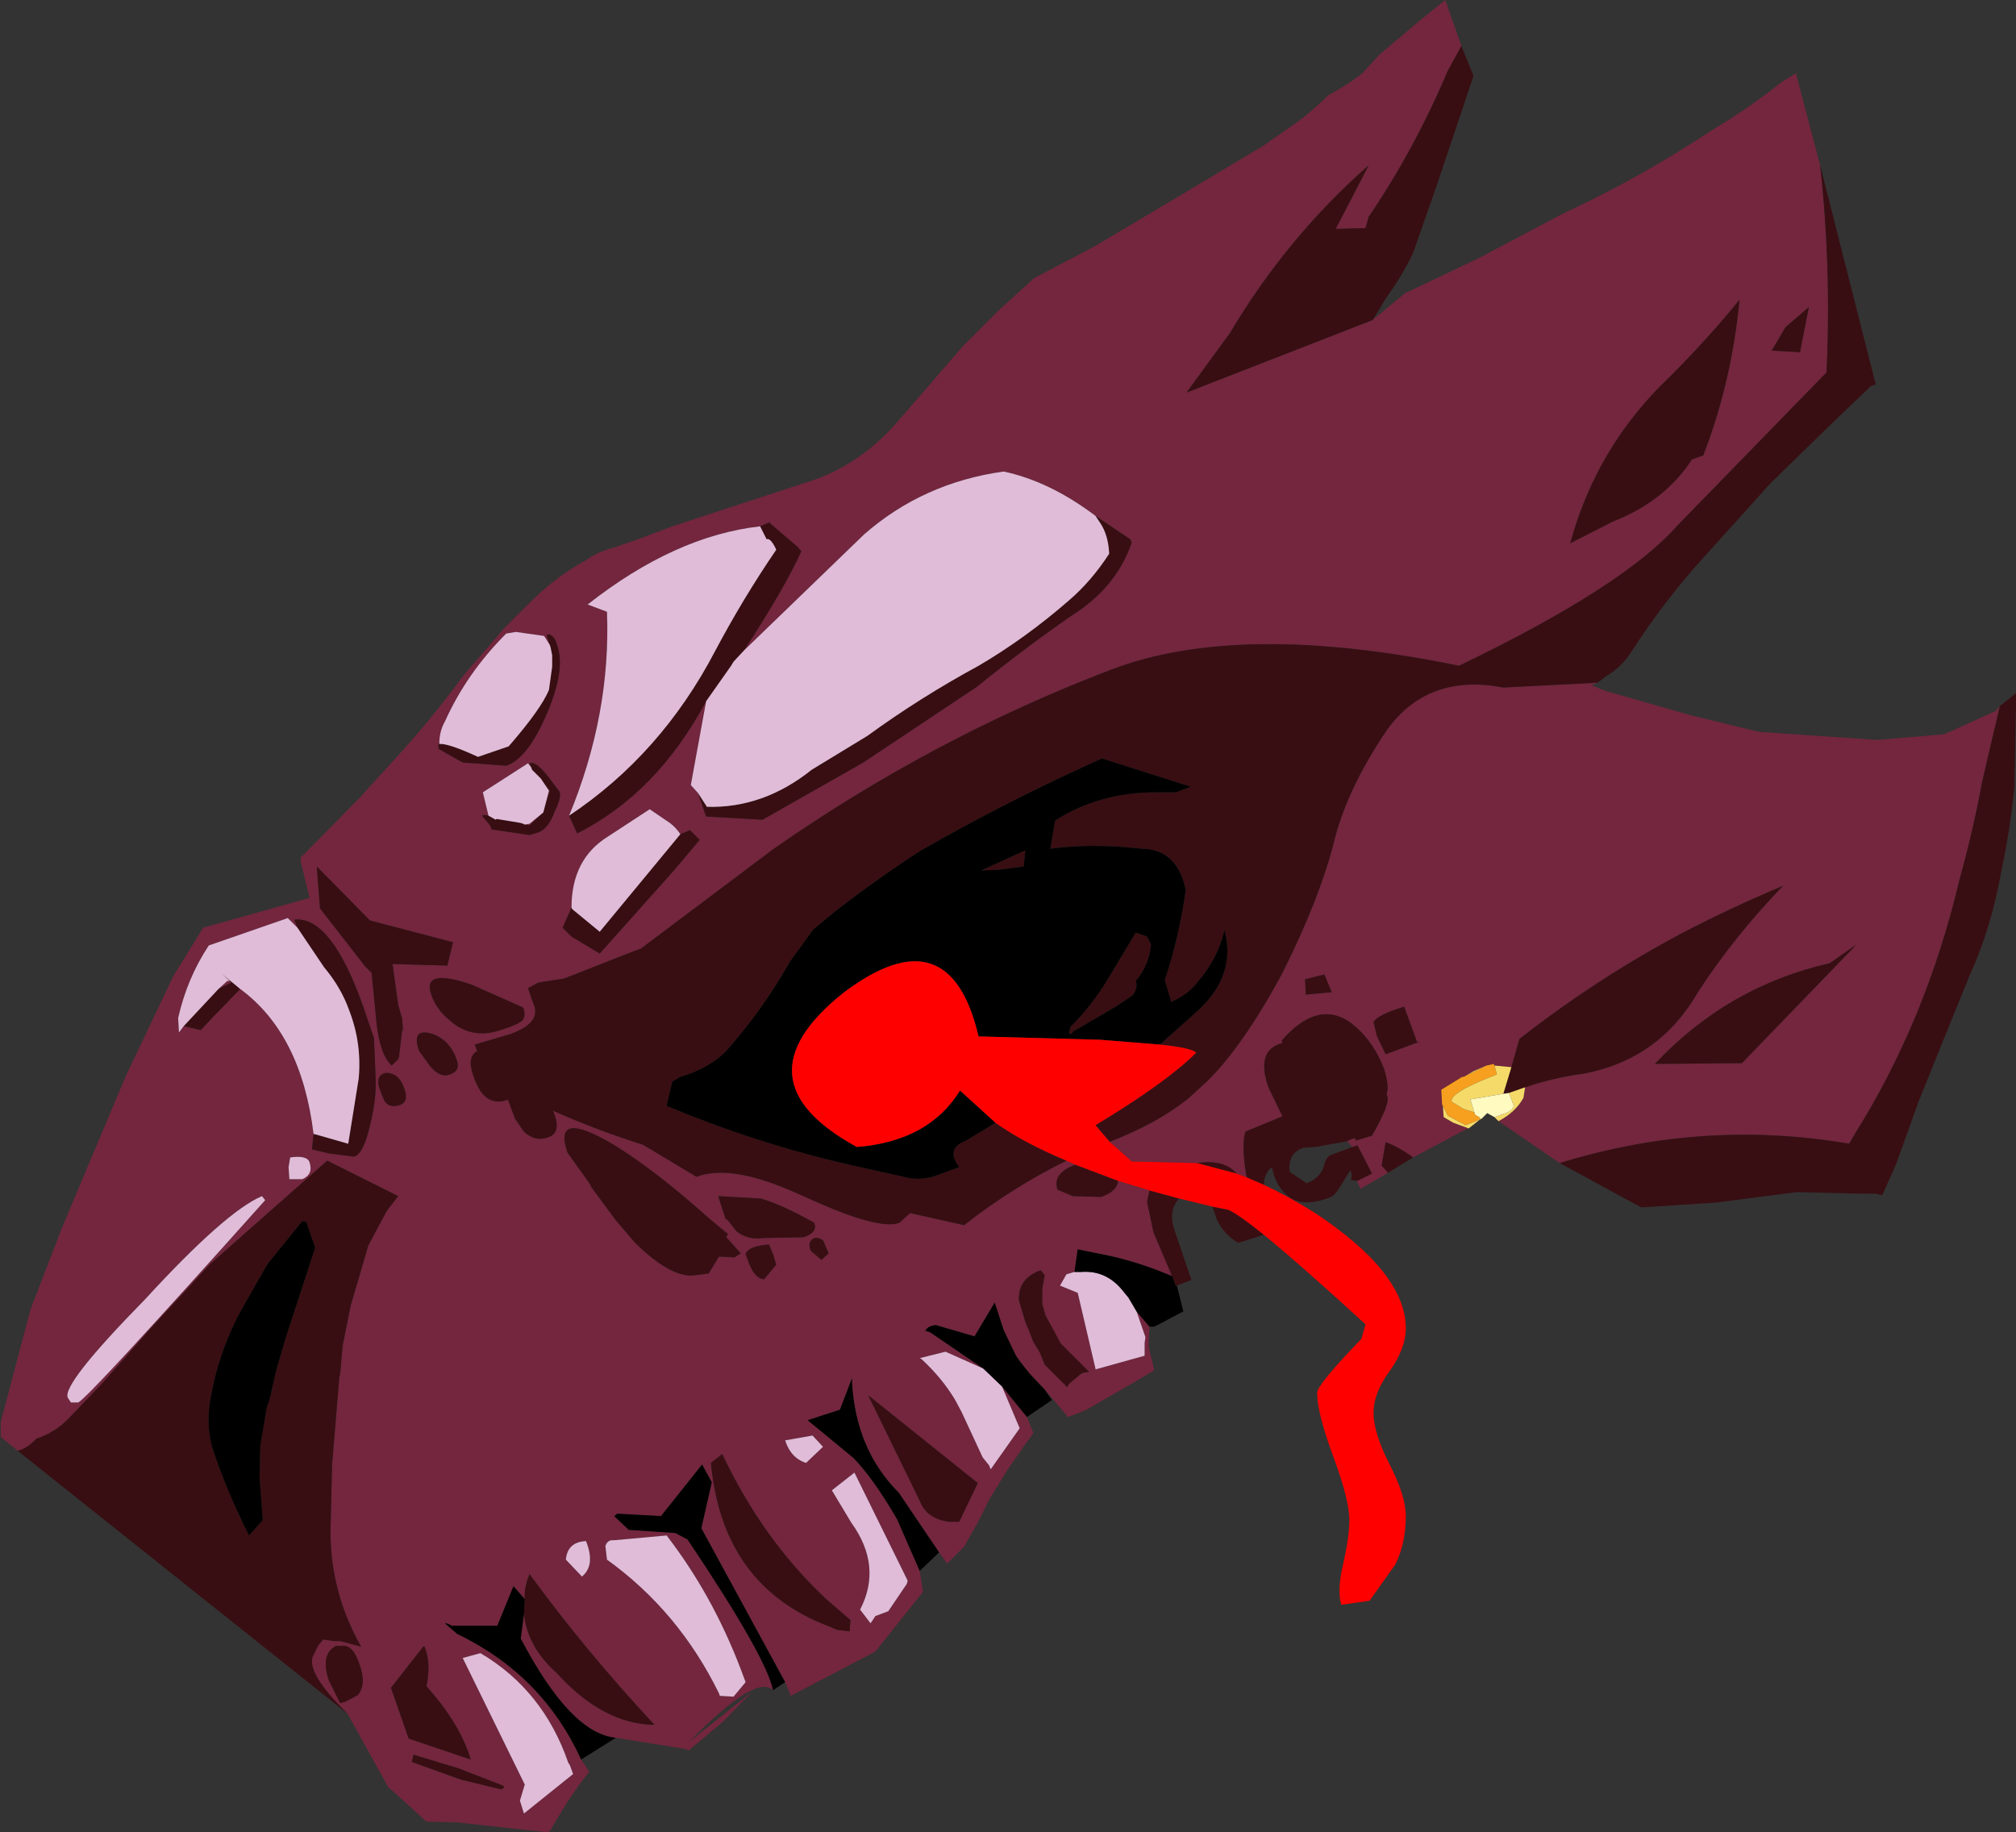 <?xml version="1.0" encoding="UTF-8" standalone="no"?>
<svg xmlns:xlink="http://www.w3.org/1999/xlink" height="113.65px" width="125.05px" xmlns="http://www.w3.org/2000/svg">
  <rect width="100%" height="100%" fill="#333333" stroke="none"/>
  <g transform="matrix(1.0, 0.0, 0.0, 1.0, 158.95, 25.55)">
    <path d="M-68.3 -22.7 L-69.15 -21.15 Q-71.2 -16.3 -74.05 -12.1 L-74.25 -11.4 -76.1 -11.35 -74.05 -15.3 Q-79.15 -10.8 -82.65 -4.9 L-85.35 -1.2 -73.8 -5.7 -73.75 -5.75 -71.75 -7.4 -71.5 -7.5 -67.2 -9.55 -62.0 -12.3 Q-57.25 -14.5 -52.8 -17.45 -50.45 -18.85 -48.45 -20.45 L-47.55 -21.0 -46.05 -15.3 Q-45.35 -9.05 -45.65 -2.45 L-54.9 7.05 Q-58.25 10.85 -68.45 15.75 -82.1 12.95 -90.05 16.0 -101.05 20.2 -110.95 27.1 L-119.2 33.3 -119.75 33.5 -123.95 35.15 -125.55 35.4 -126.2 35.75 -125.85 36.75 Q-125.35 37.9 -127.3 38.6 L-129.5 39.25 -129.35 39.65 Q-130.0 40.0 -129.6 41.15 -128.95 43.15 -127.55 42.7 L-127.45 42.65 -127.0 43.85 -126.45 44.65 Q-125.75 45.3 -124.95 45.0 -124.15 44.75 -124.55 43.6 L-124.65 43.35 Q-121.95 44.55 -119.1 45.45 L-119.0 45.5 -115.75 47.45 Q-113.75 46.7 -110.15 48.2 L-109.0 48.7 Q-104.45 50.8 -103.15 50.3 L-102.5 49.7 -99.15 50.45 Q-96.15 48.1 -92.8 46.45 L-92.25 46.7 Q-93.7 47.25 -93.35 48.25 L-92.4 48.65 -90.65 48.7 Q-89.65 48.35 -89.6 47.7 L-87.65 48.3 -87.8 49.0 -87.4 50.9 -86.25 53.6 -86.4 53.55 -86.65 53.45 Q-88.85 52.55 -91.15 52.15 L-92.1 51.95 -92.3 53.35 -92.8 53.5 -93.2 54.2 -92.1 54.65 -91.0 59.35 -91.0 59.4 -87.95 58.55 -87.95 57.95 -87.95 57.75 -87.9 57.4 -88.4 55.95 -88.45 55.8 -87.65 56.75 -87.7 58.0 -87.35 59.45 -88.6 60.2 -91.65 61.95 -92.7 62.35 -94.15 60.65 -95.05 59.7 -95.65 58.95 -95.9 58.6 -96.1 58.2 -96.7 56.95 -97.25 55.25 -98.5 57.35 -100.9 56.65 Q-101.4 56.7 -101.55 57.0 L-101.25 57.1 -97.95 59.35 -100.3 58.3 -101.9 58.7 -101.8 58.75 Q-100.5 59.95 -99.7 61.3 L-99.3 62.05 -98.0 64.85 -97.6 65.35 -97.5 65.6 -95.7 63.05 -96.8 60.45 -95.25 62.35 -94.85 63.35 -95.4 64.1 -96.5 65.7 -97.55 67.4 -98.3 68.9 -99.15 70.4 -100.2 71.45 -100.7 70.75 -103.2 67.05 Q-105.85 64.4 -106.1 60.25 L-106.1 59.95 -106.85 61.9 -108.85 62.55 -106.0 64.9 Q-104.75 66.2 -103.3 68.7 L-101.9 71.9 -101.8 72.5 -101.7 73.2 -104.65 76.9 -109.9 79.65 -110.25 78.8 -115.45 69.25 -114.8 66.4 -115.4 65.3 -117.95 68.5 -120.65 68.35 -120.85 68.5 -119.95 69.35 -117.05 69.55 -116.3 69.95 Q-111.4 77.25 -111.0 79.3 -112.05 78.25 -116.2 82.5 L-112.3 79.4 -114.1 81.25 -116.25 83.05 -116.4 82.95 -120.75 82.25 Q-123.55 82.0 -126.65 76.1 L-126.45 74.55 Q-126.25 76.6 -124.4 78.25 -121.55 81.4 -118.35 81.45 -122.6 76.9 -126.1 72.1 -126.45 72.9 -126.4 73.65 L-127.1 72.85 -128.1 75.3 -129.4 75.3 -130.95 75.3 Q-131.15 75.15 -131.35 75.15 L-130.6 75.8 Q-125.3 78.35 -122.9 83.6 L-122.4 84.35 -123.05 85.2 -123.7 86.15 -124.35 87.2 -124.85 88.05 -125.1 88.1 -130.6 87.5 -132.5 87.45 -134.65 85.5 -134.85 85.35 -137.4 80.75 Q-139.95 78.25 -139.55 77.2 L-139.2 76.5 -138.9 76.15 -138.25 76.25 -137.85 76.25 -136.55 76.6 Q-138.45 73.25 -138.45 69.45 L-138.35 65.3 -137.9 59.85 -137.85 59.7 -137.7 57.95 -137.2 55.45 -136.1 51.7 -134.95 49.55 -134.25 48.65 -138.65 46.45 -145.9 52.85 -149.55 56.8 -152.55 60.2 -154.65 62.4 Q-155.5 63.3 -156.7 63.7 -157.25 64.3 -157.85 64.45 L-158.9 63.6 -158.9 62.65 -157.05 55.65 -155.1 50.6 -151.15 41.2 -148.2 35.0 -146.35 32.0 -139.75 30.15 -140.3 27.9 -140.3 27.65 -136.65 23.95 -134.2 21.25 Q-132.15 19.0 -130.2 16.35 L-128.0 13.8 -127.75 13.5 -125.85 11.6 Q-124.35 10.15 -122.6 9.2 -121.85 8.65 -120.8 8.4 L-119.1 7.8 -117.25 7.1 -108.4 4.2 Q-105.6 3.2 -103.4 0.75 L-99.2 -4.1 -97.0 -6.3 -94.8 -8.3 -91.0 -10.3 -85.45 -13.6 -80.6 -16.5 -78.45 -18.0 Q-77.45 -18.75 -76.55 -19.65 -75.4 -20.25 -74.45 -21.0 L-73.4 -22.15 -70.85 -24.3 -69.3 -25.55 -68.3 -22.7 M-51.05 -6.95 Q-53.05 -4.5 -55.35 -2.2 -59.9 2.1 -61.55 8.15 L-58.9 6.8 Q-55.7 5.55 -54.0 2.95 L-53.3 2.7 Q-51.55 -1.8 -51.05 -6.95 M-49.05 -3.8 L-47.3 -3.7 -46.75 -6.5 -48.2 -5.25 -49.05 -3.8 M-34.9 18.25 L-36.0 22.95 Q-36.55 25.95 -37.4 29.0 -39.45 37.7 -43.9 44.8 L-44.25 45.4 Q-53.3 43.85 -62.2 46.6 L-66.0 44.0 Q-64.95 43.45 -64.45 42.55 L-64.35 41.9 Q-62.6 41.3 -60.7 41.05 -56.0 40.15 -53.6 35.95 -51.35 32.5 -48.35 29.4 -51.45 30.7 -54.45 32.25 -59.85 35.1 -64.7 38.9 L-65.2 40.65 -66.25 40.55 -66.3 40.45 -66.75 40.55 -67.55 40.9 -68.15 41.25 -68.25 41.25 -69.55 42.05 -69.5 42.95 -69.45 43.05 -69.4 43.75 -68.8 44.1 -67.85 44.45 -68.1 44.55 -71.3 46.25 Q-72.1 45.65 -73.0 45.3 L-73.25 46.75 -72.85 47.2 -74.55 48.2 -74.75 47.8 -74.75 47.7 -73.85 47.25 -73.95 47.05 -74.75 45.5 -75.05 45.6 -75.4 45.25 -75.2 45.15 -75.1 45.1 -74.9 45.05 -74.85 45.2 -73.85 44.9 Q-72.7 42.9 -72.9 42.45 L-72.95 42.3 Q-72.75 41.9 -73.1 40.75 -73.7 39.2 -74.8 38.2 -77.0 36.2 -79.45 39.0 L-79.4 39.15 Q-81.1 39.6 -80.25 41.95 L-79.4 43.7 -81.7 44.65 Q-81.95 45.45 -81.65 47.35 L-81.6 47.5 -82.25 47.25 Q-83.0 46.35 -84.7 46.6 L-88.75 46.5 -89.8 45.55 -90.1 45.3 -90.05 45.25 Q-87.2 44.15 -85.25 42.6 L-84.1 41.55 Q-81.85 39.35 -79.4 34.8 -77.15 30.3 -76.25 26.85 -75.45 23.45 -72.9 19.7 -70.35 16.2 -65.7 17.1 L-59.85 16.8 -60.25 16.95 -59.4 17.3 -54.15 18.8 -49.85 19.85 -42.5 20.35 -38.35 20.0 -35.15 18.55 -34.9 18.25 M-73.55 38.7 L-73.0 39.85 -71.25 39.2 Q-70.65 39.0 -71.05 39.1 L-71.85 36.9 Q-73.5 37.4 -73.75 37.85 L-73.55 38.7 M-76.35 36.0 L-76.8 34.9 -78.0 35.2 -77.95 36.15 -76.35 36.0 M-43.8 33.05 L-45.45 34.2 Q-51.8 35.65 -56.3 40.45 L-50.9 40.4 -43.8 33.05 M-91.0 6.45 Q-93.85 4.3 -96.7 3.7 -101.7 4.4 -105.35 7.6 L-112.8 14.8 Q-110.2 10.8 -109.25 8.65 L-109.45 8.4 -111.2 6.9 -111.2 6.85 -111.8 7.1 Q-117.1 7.7 -122.5 11.95 L-121.3 12.4 Q-121.05 18.75 -123.65 25.05 L-123.15 26.15 Q-118.2 23.65 -115.15 17.95 L-116.1 23.15 -115.65 23.65 -115.15 25.1 -111.65 25.3 -105.4 21.75 -98.35 17.05 Q-95.45 14.7 -92.5 12.65 -89.7 10.9 -88.75 8.1 L-88.85 7.9 -91.0 6.45 M-123.5 30.75 L-124.05 32.0 -123.5 32.55 -121.75 33.6 -117.15 28.45 -115.55 26.55 -116.15 25.95 -116.75 26.2 Q-117.0 25.8 -117.4 25.5 L-118.65 24.65 -121.25 26.35 Q-123.5 27.75 -123.5 30.75 M-111.75 48.8 L-114.4 48.65 -113.95 50.05 -113.8 50.15 -113.25 50.85 Q-112.5 51.4 -111.6 51.25 L-109.1 51.2 Q-108.2 50.9 -108.45 50.3 -110.4 49.2 -111.75 48.8 M-131.7 20.6 L-131.75 20.55 -131.75 20.9 -130.25 21.75 -127.55 21.95 Q-126.2 21.5 -125.0 18.65 -123.85 15.95 -124.4 14.45 -124.55 13.9 -124.9 13.8 L-125.05 13.85 -124.85 14.45 -125.2 13.9 -126.95 13.65 -127.55 13.75 Q-130.0 16.2 -131.35 19.2 -131.7 19.8 -131.7 20.6 M-125.25 24.85 L-124.9 23.5 -125.4 22.75 -124.85 23.5 -125.25 24.85 -126.1 25.65 -126.4 25.6 -126.1 25.55 -125.25 24.85 M-126.0 22.05 L-126.2 21.8 -129.0 23.6 -128.65 25.05 -128.9 25.0 -129.05 25.05 -128.55 25.65 -128.45 25.9 -126.1 26.25 -125.6 26.1 Q-124.95 25.9 -124.55 24.8 -124.1 23.9 -124.25 23.55 L-125.05 22.5 Q-125.75 21.65 -126.1 21.8 L-126.0 22.05 M-145.4 35.8 L-144.85 35.3 -144.7 35.3 -144.6 35.4 -145.4 35.8 M-144.05 35.8 Q-140.25 38.6 -139.5 44.8 L-139.6 45.75 -138.55 46.0 -137.0 46.2 Q-136.4 46.05 -136.0 44.25 -135.6 42.7 -135.65 41.35 L-135.75 38.85 -136.4 36.95 Q-138.4 31.25 -140.7 31.5 L-140.5 32.0 -141.1 31.4 -146.0 33.1 Q-147.35 35.15 -147.9 37.6 L-147.85 38.5 -147.55 38.1 -146.5 38.35 -145.7 37.5 -144.05 35.8 M-142.5 48.9 L-142.7 48.65 Q-144.95 49.6 -149.95 55.05 -155.1 60.3 -154.75 61.15 L-154.55 61.45 -154.1 61.45 Q-153.5 61.2 -142.5 48.9 M-126.5 36.95 L-129.65 35.55 Q-132.8 34.45 -132.2 36.15 -131.9 37.05 -131.05 37.75 -129.65 39.0 -127.75 38.3 -126.8 38.0 -126.55 37.75 -126.3 37.45 -126.5 36.95 M-131.2 34.35 L-130.85 32.9 -136.0 31.55 -139.3 28.2 -139.1 30.8 -136.3 34.4 -135.9 34.8 -135.6 37.85 Q-135.4 39.85 -134.65 40.55 L-134.25 40.15 -134.2 40.0 -134.0 38.3 -133.95 38.45 -134.0 37.65 -134.25 36.8 -134.6 34.25 -131.2 34.35 M-135.35 42.15 L-135.1 42.75 Q-134.8 43.2 -134.15 43.0 -133.55 42.8 -133.9 41.9 -134.2 41.05 -134.95 41.0 -135.75 41.1 -135.35 42.15 M-132.25 38.55 Q-133.45 38.25 -132.95 39.65 L-132.3 40.55 Q-131.65 41.35 -131.05 41.1 -130.4 40.9 -130.6 40.25 -131.05 38.9 -132.25 38.55 M-140.2 47.6 Q-139.5 47.3 -139.75 46.55 -139.9 46.1 -140.95 46.25 L-141.05 46.85 -141.0 47.6 -140.2 47.6 M-122.35 47.9 L-122.3 48.05 -120.75 50.15 -119.55 51.55 Q-117.25 53.8 -115.8 53.55 L-115.0 53.45 -114.35 52.4 -113.4 52.45 -113.0 52.2 -113.9 51.2 -113.8 51.0 -115.0 50.0 Q-118.3 47.05 -120.9 45.45 -124.7 43.2 -123.75 45.95 L-122.35 47.9 M-129.15 77.0 L-130.25 77.3 -126.4 85.15 -126.7 86.15 -126.45 86.95 -123.4 84.5 -123.6 83.95 -123.7 83.8 Q-125.25 79.3 -129.15 77.0 M-123.85 71.2 L-122.85 72.25 Q-122.0 71.55 -122.6 70.05 -123.75 70.1 -123.85 71.2 M-137.75 76.55 L-138.1 76.55 Q-139.1 77.05 -138.55 78.7 L-137.85 80.1 -137.5 80.0 -136.75 79.6 Q-136.2 78.9 -136.65 77.7 -137.05 76.45 -137.75 76.55 M-132.5 79.05 Q-132.2 77.65 -132.6 76.65 -132.6 76.55 -132.7 76.6 L-134.7 79.15 -133.6 82.3 -129.75 83.6 Q-130.4 81.4 -132.5 79.05 M-127.85 85.45 Q-127.55 85.3 -127.8 85.2 L-130.5 84.15 -133.3 83.3 -133.4 83.75 -130.35 84.85 -127.85 85.45 M-94.4 53.25 Q-95.8 53.75 -95.75 55.1 L-95.35 56.45 -95.1 57.05 -94.85 57.7 -94.45 58.35 -94.15 59.1 -92.75 60.5 -92.65 60.3 -92.05 59.8 Q-91.9 59.65 -91.75 59.6 L-91.4 59.55 -91.45 59.5 -93.15 57.8 -93.8 56.6 -94.1 56.05 -94.3 55.35 -94.3 54.4 -94.15 53.55 -94.4 53.25 M-99.45 68.85 L-98.3 66.45 -105.1 61.0 -101.85 67.65 Q-101.45 68.65 -100.1 68.85 L-99.45 68.85 M-108.0 52.6 L-107.55 52.2 -107.9 51.4 Q-108.15 51.2 -108.45 51.25 -108.9 51.5 -108.65 52.05 L-108.0 52.6 M-110.8 52.9 L-111.0 52.25 -111.25 51.65 Q-112.55 51.75 -112.7 52.25 L-112.5 52.8 Q-112.1 53.8 -111.55 53.8 L-110.8 52.9 M-114.85 65.2 Q-114.15 72.85 -107.5 75.35 L-107.05 75.55 -106.25 75.65 -106.2 74.95 -107.7 73.65 Q-111.65 69.95 -114.15 64.65 L-114.85 65.2 M-121.4 70.35 L-121.3 71.2 Q-116.85 74.4 -114.35 79.5 L-114.3 79.65 -113.45 79.7 -112.7 78.8 -113.0 78.0 Q-114.75 73.4 -117.6 69.7 L-120.9 70.0 Q-121.25 69.95 -121.4 70.35 M-108.95 65.2 L-107.9 64.2 -108.55 63.5 -110.25 63.8 Q-109.9 64.9 -108.95 65.2 M-102.7 72.7 L-102.65 72.5 -105.95 65.8 -107.35 66.9 -106.15 68.9 Q-104.2 71.6 -105.6 74.3 L-104.95 75.15 -104.65 74.7 -103.85 74.4 -102.7 72.7" fill="#73263e" fill-rule="evenodd" stroke="none"/>
    <path d="M-73.8 -5.7 L-85.35 -1.2 -82.65 -4.9 Q-79.15 -10.8 -74.05 -15.3 L-76.1 -11.35 -74.25 -11.4 -74.05 -12.1 Q-71.2 -16.3 -69.15 -21.15 L-68.3 -22.7 -67.55 -20.85 -68.3 -18.6 -69.9 -13.85 -71.3 -9.85 Q-72.0 -8.4 -72.95 -7.1 L-73.8 -5.7 M-157.85 64.45 Q-157.25 64.3 -156.7 63.7 -155.5 63.3 -154.65 62.4 L-152.55 60.2 -149.55 56.8 -145.9 52.85 -138.65 46.45 -134.25 48.65 -134.95 49.55 -136.1 51.7 -137.2 55.45 -137.7 57.95 -137.85 59.7 -137.9 59.85 -138.35 65.3 -138.45 69.45 Q-138.45 73.25 -136.55 76.6 L-137.85 76.25 -138.25 76.25 -138.9 76.15 -139.2 76.5 -139.55 77.2 Q-139.95 78.25 -137.4 80.75 L-157.85 64.45 M-126.4 73.65 Q-126.45 72.9 -126.1 72.1 -122.6 76.9 -118.35 81.45 -121.55 81.4 -124.4 78.25 -126.25 76.6 -126.45 74.55 L-126.4 73.65 M-86.25 53.6 L-87.4 50.9 -87.8 49.0 -87.65 48.3 -85.8 48.8 Q-86.55 49.55 -86.05 50.9 L-85.05 53.85 -85.95 54.2 -86.0 54.25 -86.25 53.6 M-89.6 47.7 Q-89.65 48.35 -90.65 48.7 L-92.4 48.65 -93.35 48.25 Q-93.7 47.25 -92.25 46.7 L-89.6 47.7 M-92.8 46.45 Q-96.15 48.1 -99.15 50.45 L-102.5 49.7 -103.15 50.3 Q-104.45 50.8 -109.0 48.7 L-110.15 48.2 Q-113.75 46.7 -115.75 47.45 L-119.0 45.5 -119.1 45.45 Q-121.95 44.55 -124.65 43.35 L-124.55 43.6 Q-124.15 44.75 -124.95 45.0 -125.75 45.3 -126.45 44.65 L-127.0 43.85 -127.45 42.65 -127.55 42.7 Q-128.95 43.15 -129.6 41.15 -130.0 40.0 -129.35 39.65 L-129.5 39.25 -127.3 38.6 Q-125.35 37.9 -125.85 36.75 L-126.2 35.75 -125.55 35.4 -123.95 35.15 -119.75 33.5 -119.2 33.3 -110.95 27.1 Q-101.05 20.2 -90.05 16.0 -82.1 12.95 -68.45 15.75 -58.25 10.85 -54.9 7.05 L-45.65 -2.45 Q-45.35 -9.05 -46.05 -15.3 L-42.6 -1.7 -42.9 -1.6 -45.2 0.6 -49.1 4.4 -53.25 9.0 Q-55.75 11.75 -57.8 14.95 -58.35 15.8 -59.25 16.35 L-59.85 16.8 -65.7 17.1 Q-70.35 16.2 -72.9 19.7 -75.45 23.45 -76.25 26.85 -77.15 30.3 -79.4 34.8 -81.85 39.35 -84.1 41.55 L-85.25 42.6 Q-87.2 44.15 -90.05 45.25 L-90.1 45.3 -91.0 44.25 Q-86.6 41.6 -84.75 39.75 -85.05 39.45 -87.0 39.25 L-84.6 37.1 Q-82.25 34.9 -83.0 32.15 -83.4 33.9 -84.65 35.35 -85.25 36.15 -86.3 36.6 L-86.7 35.25 Q-85.8 32.55 -85.4 29.65 -85.95 27.1 -88.15 27.1 -91.2 26.75 -93.8 27.1 L-93.5 25.35 Q-90.75 23.6 -87.25 23.6 L-86.0 23.6 -85.1 23.25 -90.6 21.5 Q-96.5 24.15 -101.9 27.25 -104.65 29.05 -107.1 30.95 L-108.5 32.1 -109.95 34.1 Q-111.7 37.2 -114.0 39.75 -115.15 40.8 -116.75 41.25 L-117.25 41.55 -117.6 43.05 Q-112.0 45.4 -106.05 46.75 L-102.9 47.45 Q-102.05 47.7 -101.1 47.45 L-99.45 46.85 Q-100.3 45.7 -99.1 45.25 L-97.2 44.1 Q-95.45 45.35 -92.8 46.45 M-51.05 -6.95 Q-51.55 -1.8 -53.3 2.7 L-54.0 2.95 Q-55.7 5.55 -58.9 6.8 L-61.55 8.15 Q-59.9 2.1 -55.35 -2.2 -53.05 -4.5 -51.05 -6.95 M-49.05 -3.8 L-48.2 -5.25 -46.75 -6.5 -47.3 -3.7 -49.05 -3.8 M-34.9 18.25 L-33.9 17.45 -33.9 18.2 -34.0 23.25 Q-34.25 25.85 -34.8 28.45 -35.45 32.05 -36.75 34.9 L-38.4 38.95 -39.95 42.8 -41.35 46.7 -42.2 48.6 -42.6 48.5 -43.45 48.5 -47.5 48.4 -52.5 49.05 -57.15 49.35 -62.2 46.6 Q-53.3 43.85 -44.25 45.4 L-43.9 44.8 Q-39.45 37.7 -37.4 29.0 -36.55 25.95 -36.0 22.95 L-34.9 18.25 M-71.3 46.25 L-72.85 47.2 -73.25 46.75 -73.0 45.3 Q-72.1 45.65 -71.3 46.25 M-74.75 47.7 L-75.15 47.65 Q-75.05 47.3 -75.2 47.05 L-75.75 47.95 Q-76.15 48.65 -76.5 48.75 -78.5 49.5 -79.4 48.3 -79.9 47.75 -80.05 46.85 -80.55 47.25 -80.55 47.95 L-81.6 47.5 -81.65 47.35 Q-81.95 45.45 -81.7 44.65 L-79.4 43.7 -80.25 41.95 Q-81.1 39.6 -79.4 39.15 L-79.45 39.0 Q-77.0 36.2 -74.8 38.2 -73.7 39.2 -73.1 40.75 -72.75 41.9 -72.95 42.3 L-72.9 42.45 Q-72.7 42.9 -73.85 44.9 L-74.85 45.2 -74.9 45.05 -75.1 45.1 -75.2 45.15 -75.4 45.25 -77.35 45.6 -78.1 45.65 Q-79.1 46.0 -78.95 47.15 L-77.9 47.85 Q-77.1 47.55 -76.85 46.85 -76.7 46.2 -76.4 46.1 L-75.05 45.6 -74.75 45.5 -73.95 47.05 -73.85 47.25 -74.75 47.7 M-80.55 51.05 L-82.15 51.55 Q-83.0 51.05 -83.45 50.15 L-83.75 49.3 -82.75 49.5 Q-82.1 49.8 -80.55 51.05 M-84.7 46.6 Q-83.0 46.35 -82.25 47.25 L-84.7 46.6 M-76.35 36.0 L-77.95 36.15 -78.0 35.2 -76.8 34.9 -76.35 36.0 M-73.55 38.7 L-73.75 37.85 Q-73.5 37.4 -71.85 36.9 L-71.05 39.1 Q-70.65 39.0 -71.25 39.2 L-73.0 39.85 -73.55 38.7 M-64.35 41.9 L-65.35 42.25 -65.7 42.3 -65.2 40.65 -64.7 38.9 Q-59.85 35.1 -54.45 32.25 -51.45 30.7 -48.35 29.4 -51.35 32.5 -53.6 35.95 -56.0 40.15 -60.7 41.05 -62.6 41.3 -64.35 41.9 M-43.8 33.05 L-50.9 40.4 -56.3 40.45 Q-51.8 35.65 -45.45 34.2 L-43.8 33.05 M-115.65 23.65 L-115.1 24.5 Q-111.6 24.6 -108.6 22.2 L-105.15 20.1 Q-101.85 17.7 -98.25 15.75 -95.35 14.05 -92.65 11.7 -91.25 10.5 -90.15 8.8 -90.2 7.65 -90.7 6.9 L-91.0 6.45 -88.85 7.9 -88.75 8.1 Q-89.7 10.9 -92.5 12.65 -95.45 14.7 -98.35 17.05 L-105.4 21.75 -111.65 25.3 -115.15 25.1 -115.65 23.65 M-112.8 14.8 L-113.45 15.5 -113.6 15.75 -115.15 17.95 Q-118.2 23.65 -123.15 26.15 L-123.65 25.05 Q-117.95 21.25 -114.6 14.85 -112.85 11.55 -110.8 8.55 -111.15 7.8 -111.4 7.9 L-111.8 7.1 -111.2 6.85 -111.2 6.9 -109.45 8.4 -109.25 8.65 Q-110.2 10.8 -112.8 14.8 M-116.75 26.2 L-116.15 25.95 -115.55 26.55 -117.15 28.45 -121.75 33.6 -123.5 32.55 -124.05 32.0 -123.5 30.75 -123.45 30.85 -121.75 32.25 -116.75 26.2 M-111.75 48.8 Q-110.4 49.2 -108.45 50.3 -108.2 50.9 -109.1 51.2 L-111.6 51.25 Q-112.5 51.4 -113.25 50.85 L-113.8 50.15 -113.95 50.05 -114.4 48.65 -111.75 48.8 M-95.35 27.2 L-95.45 28.2 -96.95 28.4 -98.1 28.45 -95.35 27.2 M-87.55 33.05 L-87.6 33.4 Q-87.8 34.5 -88.5 35.3 -88.35 35.75 -88.7 36.2 L-89.75 36.9 -92.4 38.45 Q-92.45 38.65 -92.65 38.55 L-92.55 38.15 Q-91.25 36.85 -90.3 35.3 L-88.5 32.3 -87.8 32.55 -87.55 33.05 M-124.85 14.45 L-125.05 13.85 -124.9 13.8 Q-124.55 13.9 -124.4 14.45 -123.85 15.95 -125.0 18.65 -126.2 21.5 -127.55 21.95 L-130.25 21.75 -131.75 20.9 -131.75 20.55 -131.7 20.6 Q-131.15 20.55 -129.3 21.4 L-127.4 20.75 Q-125.4 18.45 -124.9 17.25 L-124.7 15.8 -124.7 15.1 -124.8 14.6 -124.85 14.45 M-125.25 24.85 L-124.85 23.5 -125.4 22.75 -125.95 22.2 -126.0 22.05 -126.1 21.8 Q-125.75 21.65 -125.05 22.5 L-124.25 23.55 Q-124.1 23.9 -124.55 24.8 -124.95 25.9 -125.6 26.1 L-126.1 26.25 -128.45 25.9 -128.55 25.65 -129.05 25.05 -128.9 25.0 -128.65 25.05 -128.2 25.3 -128.15 25.25 -126.65 25.5 -126.5 25.55 -126.4 25.6 -126.1 25.65 -125.25 24.85 M-145.4 35.8 L-144.6 35.4 -144.7 35.3 -145.2 34.85 -144.05 35.8 -145.7 37.5 -146.5 38.35 -147.55 38.1 -145.4 35.8 M-139.5 44.8 L-139.45 44.8 -137.35 45.4 -136.7 41.35 Q-136.5 39.15 -137.3 37.1 -137.8 35.7 -138.85 34.45 L-140.5 32.0 -140.7 31.5 Q-138.4 31.25 -136.4 36.95 L-135.75 38.85 -135.65 41.35 Q-135.6 42.7 -136.0 44.25 -136.4 46.05 -137.0 46.2 L-138.55 46.0 -139.6 45.75 -139.5 44.8 M-131.2 34.35 L-134.6 34.25 -134.25 36.8 -134.0 37.65 -133.95 38.45 -134.0 38.3 -134.2 40.0 -134.25 40.15 -134.65 40.55 Q-135.4 39.85 -135.6 37.85 L-135.9 34.8 -136.3 34.4 -139.1 30.8 -139.3 28.2 -136.0 31.55 -130.85 32.9 -131.2 34.35 M-126.5 36.95 Q-126.3 37.45 -126.55 37.75 -126.8 38.0 -127.75 38.3 -129.65 39.0 -131.05 37.75 -131.9 37.05 -132.2 36.15 -132.8 34.45 -129.65 35.55 L-126.5 36.95 M-132.25 38.55 Q-131.05 38.9 -130.6 40.25 -130.4 40.9 -131.05 41.1 -131.65 41.35 -132.3 40.55 L-132.95 39.65 Q-133.45 38.25 -132.25 38.55 M-135.35 42.15 Q-135.75 41.1 -134.95 41.0 -134.2 41.05 -133.9 41.9 -133.55 42.8 -134.15 43.0 -134.8 43.2 -135.1 42.75 L-135.35 42.15 M-122.35 47.9 L-123.75 45.95 Q-124.7 43.2 -120.9 45.45 -118.3 47.05 -115.0 50.0 L-113.8 51.0 -113.9 51.2 -113.0 52.2 -113.4 52.45 -114.35 52.4 -115.0 53.45 -115.8 53.55 Q-117.25 53.8 -119.55 51.55 L-120.75 50.15 -122.3 48.05 -122.35 47.9 M-139.4 51.85 L-139.95 50.25 -140.2 50.2 -142.35 52.85 -143.95 55.65 Q-145.35 58.2 -145.85 61.0 -146.2 62.65 -145.8 64.2 -144.9 66.95 -143.5 69.7 L-142.65 68.75 -142.85 66.05 -142.8 64.1 -142.6 62.95 -142.4 61.75 -142.25 61.35 -141.8 59.4 -141.2 57.35 -139.4 51.85 M-127.85 85.45 L-130.35 84.85 -133.4 83.75 -133.3 83.3 -130.5 84.15 -127.8 85.2 Q-127.55 85.3 -127.85 85.45 M-132.5 79.05 Q-130.4 81.4 -129.75 83.6 L-133.6 82.3 -134.7 79.15 -132.7 76.6 Q-132.6 76.55 -132.6 76.65 -132.2 77.65 -132.5 79.05 M-137.75 76.55 Q-137.05 76.45 -136.65 77.7 -136.2 78.9 -136.75 79.6 L-137.5 80.0 -137.85 80.1 -138.55 78.7 Q-139.1 77.05 -138.1 76.55 L-137.75 76.55 M-94.4 53.25 L-94.15 53.55 -94.3 54.4 -94.3 55.35 -94.1 56.05 -93.8 56.6 -93.15 57.8 -91.45 59.5 -91.4 59.55 -91.75 59.6 Q-91.9 59.65 -92.05 59.8 L-92.65 60.3 -92.75 60.5 -94.15 59.1 -94.45 58.35 -94.85 57.7 -95.1 57.05 -95.35 56.45 -95.75 55.1 Q-95.8 53.75 -94.4 53.25 M-99.45 68.85 L-100.1 68.85 Q-101.45 68.65 -101.85 67.65 L-105.1 61.0 -98.3 66.45 -99.45 68.85 M-110.8 52.9 L-111.55 53.8 Q-112.1 53.8 -112.5 52.8 L-112.7 52.25 Q-112.55 51.75 -111.25 51.65 L-111.0 52.25 -110.8 52.9 M-108.0 52.6 L-108.65 52.05 Q-108.9 51.5 -108.45 51.25 -108.15 51.2 -107.9 51.4 L-107.55 52.2 -108.0 52.6 M-114.85 65.2 L-114.15 64.65 Q-111.65 69.95 -107.7 73.65 L-106.2 74.95 -106.25 75.65 -107.05 75.55 -107.5 75.35 Q-114.15 72.85 -114.85 65.2" fill="#380e12" fill-rule="evenodd" stroke="none"/>
    <path d="M-96.8 60.45 L-95.7 63.05 -97.5 65.6 -97.6 65.35 -98.0 64.85 -99.3 62.05 -99.7 61.3 Q-100.5 59.95 -101.8 58.75 L-101.9 58.7 -100.3 58.3 -97.95 59.35 -96.8 60.45 M-88.45 55.8 L-88.4 55.95 -87.9 57.4 -87.95 57.75 -87.95 57.95 -87.95 58.55 -91.0 59.4 -91.0 59.35 -92.1 54.65 -93.2 54.2 -92.8 53.5 -92.3 53.35 -91.85 53.35 Q-90.4 53.25 -89.4 54.4 L-88.95 54.95 -88.45 55.8 M-91.0 6.45 L-90.7 6.9 Q-90.2 7.65 -90.15 8.8 -91.25 10.5 -92.65 11.7 -95.35 14.05 -98.25 15.75 -101.85 17.7 -105.15 20.1 L-108.6 22.2 Q-111.6 24.6 -115.1 24.5 L-115.65 23.65 -116.1 23.15 -115.15 17.95 -113.6 15.75 -113.45 15.5 -112.8 14.8 -105.35 7.6 Q-101.7 4.4 -96.7 3.7 -93.85 4.3 -91.0 6.45 M-111.8 7.1 L-111.4 7.9 Q-111.15 7.8 -110.8 8.55 -112.85 11.55 -114.6 14.85 -117.95 21.25 -123.65 25.05 -121.05 18.75 -121.3 12.4 L-122.5 11.95 Q-117.1 7.7 -111.8 7.1 M-123.5 30.75 Q-123.5 27.75 -121.25 26.35 L-118.65 24.65 -117.4 25.5 Q-117.0 25.8 -116.75 26.2 L-121.75 32.25 -123.45 30.85 -123.5 30.75 M-131.7 20.6 Q-131.7 19.8 -131.35 19.2 -130.0 16.2 -127.55 13.75 L-126.95 13.65 -125.2 13.9 -124.85 14.45 -124.8 14.6 -124.7 15.1 -124.7 15.8 -124.9 17.25 Q-125.4 18.45 -127.4 20.75 L-129.3 21.4 Q-131.15 20.55 -131.7 20.6 M-125.4 22.75 L-124.9 23.5 -125.25 24.85 -126.1 25.55 -126.4 25.6 -126.5 25.55 -126.65 25.5 -128.15 25.25 -128.2 25.3 -128.65 25.05 -129.0 23.6 -126.2 21.8 -126.0 22.05 -125.95 22.2 -125.4 22.75 M-144.7 35.3 L-144.85 35.3 -145.4 35.8 -147.55 38.1 -147.85 38.5 -147.9 37.6 Q-147.35 35.15 -146.0 33.1 L-141.1 31.4 -140.5 32.0 -138.85 34.45 Q-137.8 35.7 -137.3 37.1 -136.5 39.15 -136.7 41.35 L-137.35 45.4 -139.45 44.8 -139.5 44.8 Q-140.25 38.6 -144.05 35.8 L-145.2 34.85 -144.7 35.3 M-142.5 48.9 Q-153.5 61.2 -154.1 61.45 L-154.55 61.45 -154.75 61.15 Q-155.1 60.3 -149.95 55.05 -144.95 49.6 -142.7 48.65 L-142.5 48.9 M-140.2 47.6 L-141.0 47.6 -141.05 46.85 -140.95 46.25 Q-139.9 46.1 -139.75 46.55 -139.5 47.3 -140.2 47.6 M-123.85 71.2 Q-123.75 70.1 -122.6 70.05 -122.0 71.55 -122.85 72.25 L-123.85 71.2 M-129.15 77.0 Q-125.25 79.3 -123.7 83.8 L-123.6 83.95 -123.4 84.5 -126.45 86.95 -126.7 86.15 -126.4 85.15 -130.25 77.3 -129.15 77.0 M-121.4 70.35 Q-121.25 69.95 -120.9 70.0 L-117.6 69.7 Q-114.75 73.4 -113.0 78.0 L-112.7 78.8 -113.45 79.7 -114.3 79.65 -114.35 79.5 Q-116.85 74.4 -121.3 71.2 L-121.4 70.35 M-108.95 65.2 Q-109.9 64.9 -110.25 63.8 L-108.55 63.5 -107.9 64.2 -108.95 65.2 M-102.7 72.7 L-103.85 74.4 -104.65 74.7 -104.95 75.15 -105.6 74.3 Q-104.2 71.6 -106.15 68.9 L-107.35 66.9 -105.95 65.8 -102.65 72.5 -102.7 72.7" fill="#e0bcd8" fill-rule="evenodd" stroke="none"/>
    <path d="M-122.9 83.6 Q-125.3 78.35 -130.6 75.8 L-131.35 75.15 Q-131.15 75.15 -130.95 75.3 L-129.4 75.3 -128.1 75.3 -127.1 72.85 -126.4 73.65 -126.45 74.55 -126.65 76.1 Q-123.55 82.0 -120.75 82.25 L-122.9 83.6 M-111.0 79.3 Q-111.4 77.25 -116.3 69.95 L-117.05 69.55 -119.95 69.35 -120.85 68.5 -120.65 68.35 -117.95 68.5 -115.4 65.3 -114.8 66.4 -115.45 69.25 -110.25 78.8 -111.0 79.3 M-101.9 71.9 L-103.3 68.7 Q-104.75 66.2 -106.0 64.9 L-108.85 62.55 -106.85 61.9 -106.1 59.95 -106.1 60.25 Q-105.85 64.4 -103.2 67.05 L-100.7 70.75 -101.9 71.9 M-95.25 62.35 L-96.8 60.45 -97.95 59.35 -101.25 57.1 -101.55 57.0 Q-101.4 56.7 -100.9 56.65 L-98.5 57.35 -97.25 55.25 -96.7 56.95 -96.1 58.2 -95.9 58.6 -95.65 58.95 -95.05 59.7 -94.15 60.65 -93.7 61.3 -95.25 62.35 M-87.65 56.75 L-88.45 55.8 -88.95 54.95 -89.4 54.4 Q-90.4 53.25 -91.85 53.35 L-92.3 53.35 -92.1 51.95 -91.15 52.15 Q-88.85 52.55 -86.65 53.45 L-86.4 53.55 -86.25 53.6 -86.0 54.25 -85.95 54.2 -85.8 54.8 -85.55 55.8 -87.25 56.7 -87.4 56.75 -87.65 56.75 M-97.2 44.1 L-99.1 45.25 Q-100.3 45.7 -99.45 46.85 L-101.1 47.45 Q-102.05 47.7 -102.9 47.45 L-106.05 46.75 Q-112.0 45.4 -117.6 43.05 L-117.25 41.55 -116.75 41.25 Q-115.15 40.8 -114.0 39.75 -111.7 37.2 -109.95 34.1 L-108.5 32.1 -107.1 30.95 Q-104.65 29.05 -101.9 27.25 -96.5 24.15 -90.6 21.5 L-85.1 23.25 -86.0 23.6 -87.25 23.6 Q-90.75 23.6 -93.5 25.35 L-93.8 27.1 Q-91.2 26.75 -88.15 27.1 -85.95 27.1 -85.4 29.65 -85.8 32.55 -86.7 35.25 L-86.3 36.6 Q-85.25 36.15 -84.65 35.35 -83.4 33.9 -83.0 32.15 -82.25 34.9 -84.6 37.1 L-87.0 39.25 -90.7 38.95 -98.0 38.75 -98.25 38.75 Q-100.05 31.05 -106.65 36.05 -113.4 41.45 -105.8 45.6 -101.35 45.25 -99.4 42.1 L-97.2 44.1 M-87.55 33.05 L-87.8 32.55 -88.5 32.3 -90.3 35.3 Q-91.25 36.85 -92.55 38.15 L-92.65 38.55 Q-92.45 38.65 -92.4 38.45 L-89.75 36.9 -88.7 36.2 Q-88.35 35.75 -88.5 35.3 -87.8 34.5 -87.6 33.4 L-87.55 33.05 M-95.35 27.2 L-98.1 28.45 -96.95 28.4 -95.45 28.2 -95.35 27.2 M-139.4 51.85 L-141.2 57.35 -141.8 59.4 -142.25 61.35 -142.4 61.75 -142.6 62.95 -142.8 64.1 -142.85 66.05 -142.65 68.75 -143.5 69.7 Q-144.9 66.95 -145.8 64.2 -146.2 62.65 -145.85 61.0 -145.35 58.2 -143.95 55.65 L-142.35 52.85 -140.2 50.2 -139.95 50.25 -139.4 51.85" fill="#000000" fill-rule="evenodd" stroke="none"/>
    <path d="M-69.45 43.05 L-69.5 42.95 -69.55 42.05 -68.25 41.25 -68.15 41.25 -66.75 40.55 -66.3 40.45 -66.25 40.55 -66.1 41.1 Q-69.1 42.25 -68.9 42.8 L-68.15 43.25 -67.5 43.45 -67.45 43.6 -67.2 43.75 -67.15 43.9 -68.05 44.25 -69.15 43.65 -69.45 43.05" fill="#f79f1e" fill-rule="evenodd" stroke="none"/>
    <path d="M-66.0 44.0 L-66.25 43.75 -65.7 43.55 Q-65.15 43.4 -65.05 43.05 L-65.35 42.25 -64.35 41.9 -64.45 42.55 Q-64.95 43.45 -66.0 44.0 M-67.05 43.85 L-67.15 43.9 -67.85 44.45 -68.8 44.1 -69.4 43.75 -69.45 43.05 -69.15 43.65 -68.05 44.25 -67.15 43.9 -67.2 43.75 -67.05 43.85 M-65.2 40.65 L-65.7 42.3 -67.75 42.65 -67.5 43.45 -68.15 43.25 -68.9 42.8 Q-69.1 42.25 -66.1 41.1 L-66.25 40.55 -65.2 40.65 M-68.15 41.25 L-67.55 40.9 -66.75 40.55 -68.15 41.25" fill="#f5da69" fill-rule="evenodd" stroke="none"/>
    <path d="M-66.25 43.75 L-66.7 43.5 -67.05 43.85 -67.2 43.75 -67.45 43.6 -67.5 43.45 -67.75 42.65 -65.7 42.3 -65.35 42.25 -65.05 43.05 Q-65.15 43.4 -65.7 43.55 L-66.25 43.75" fill="#fefac0" fill-rule="evenodd" stroke="none"/>
    <path d="M-87.65 48.3 L-89.6 47.7 -92.25 46.7 -92.8 46.45 Q-95.45 45.35 -97.2 44.1 L-99.4 42.1 Q-101.35 45.25 -105.8 45.6 -113.4 41.45 -106.65 36.05 -100.05 31.05 -98.25 38.75 L-98.0 38.75 -90.7 38.95 -87.0 39.25 Q-85.05 39.45 -84.75 39.75 -86.6 41.6 -91.0 44.25 L-90.1 45.3 -89.8 45.55 -88.75 46.5 -84.7 46.6 -82.25 47.25 -81.6 47.5 -80.55 47.95 Q-79.05 48.65 -77.45 49.65 -71.75 53.4 -71.75 56.85 -71.75 58.1 -72.75 59.5 -73.75 60.85 -73.75 62.1 -73.75 63.35 -72.75 65.3 -71.75 67.25 -71.75 68.5 -71.75 70.2 -72.4 71.5 L-74.0 73.75 -75.75 74.0 Q-76.0 73.2 -75.7 71.75 -75.25 69.85 -75.25 68.75 -75.25 67.5 -76.25 64.8 -77.25 62.1 -77.25 60.85 -77.25 60.35 -74.5 57.5 L-74.25 56.6 Q-78.35 52.85 -80.55 51.05 -82.1 49.8 -82.75 49.5 L-83.75 49.3 -85.8 48.8 -87.65 48.3" fill="#ff0000" fill-rule="evenodd" stroke="none"/>
  </g>
</svg>
